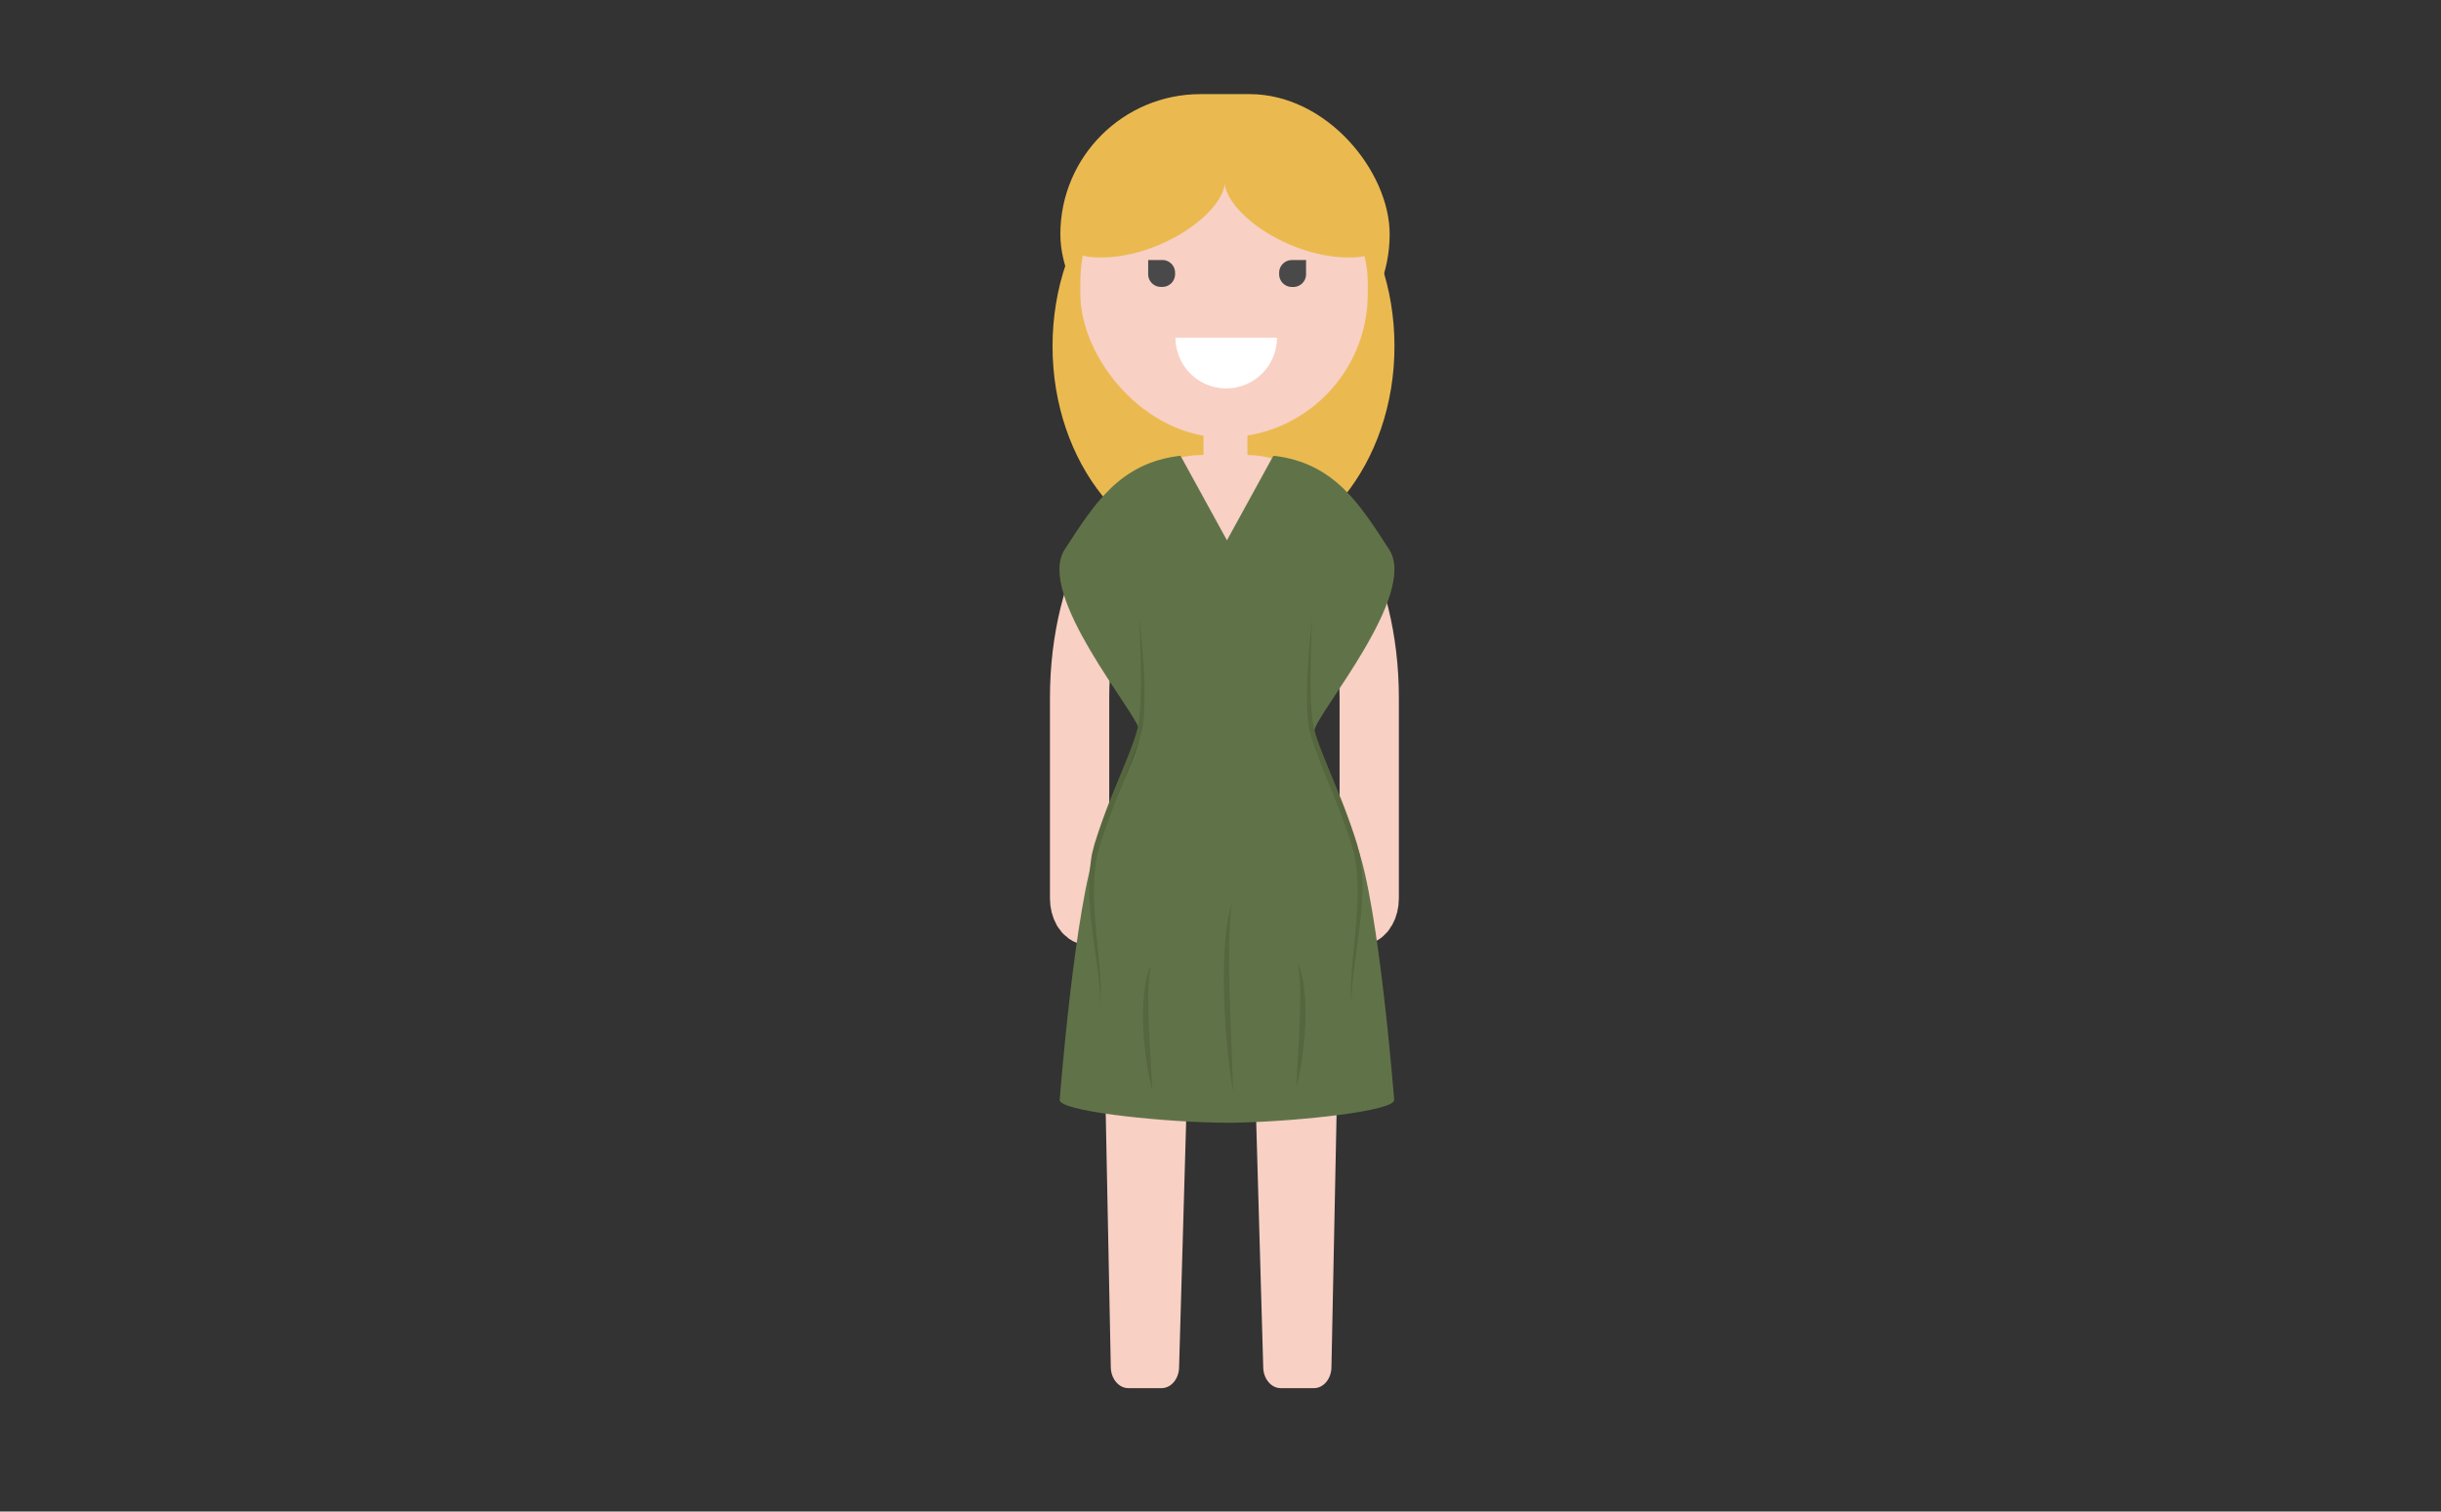 <svg xmlns="http://www.w3.org/2000/svg" viewBox="0 0 1276.44 790.63"><rect x="0" y="0" width="1276.44" height="790.63" fill="#333333" stroke="none"/><defs><style>.cls-1{fill:#f8d0c4;}.cls-2{fill:#eaba50;}.cls-3{fill:#fff;}.cls-4{fill:#49494a;}.cls-5{fill:none;stroke:#f8d0c4;stroke-miterlimit:10;stroke-width:31px;}.cls-6{fill:#607348;}.cls-7{fill:#56663e;}</style></defs><title>wear copy 5</title><g id="Layer_6" data-name="Layer 6"><path class="cls-1" d="M687.14,726.09H669.67c-5,0-9.11-5-9.11-11.08L653,451c0-6.09,11.69-11.08,16.7-11.08h17.47c5,0,14.42,5,14.42,11.08L696.24,715C696.24,721.1,692.15,726.09,687.14,726.09Z"/><path class="cls-1" d="M590,726.09h17.46c5,0,9.11-5,9.11-11.08l7.59-264c0-6.09-11.69-11.08-16.7-11.08H590c-5,0-14.42,5-14.42,11.08L580.85,715C580.85,721.1,585,726.09,590,726.09Z"/><rect class="cls-1" x="626.41" y="209.86" width="28.85" height="54.66" rx="12"/><ellipse class="cls-2" cx="639.79" cy="181.1" rx="89.4" ry="110.81"/><rect class="cls-2" x="554.48" y="49.23" width="172.2" height="146.58" rx="73.29"/><rect class="cls-1" x="564.92" y="72.45" width="150.31" height="156.39" rx="75.16"/><path class="cls-3" d="M614.69,176.64h53.05a0,0,0,0,1,0,0v0a26.53,26.53,0,0,1-26.53,26.53h0a26.53,26.53,0,0,1-26.53-26.53v0A0,0,0,0,1,614.69,176.64Z"/><path class="cls-2" d="M640.27,94.46c0,16.15,32.84,40.24,65.44,40.24,13.33,0,19.39-4.36,19.39-20.5s-30.41-39.47-63-39.47S640.27,78.32,640.27,94.46Z"/><path class="cls-2" d="M640.64,94.46c0,16.15-32.84,40.24-65.44,40.24-13.33,0-19.39-4.36-19.39-20.5s30.42-39.47,63-39.47S640.64,78.32,640.64,94.46Z"/><rect class="cls-2" x="598.32" y="61.82" width="75.92" height="25.81" rx="12"/><path class="cls-4" d="M600.4,136h7.41a6.66,6.66,0,0,1,6.66,6.66v.75a6.66,6.66,0,0,1-6.66,6.66h-.75a6.66,6.66,0,0,1-6.66-6.66V136A0,0,0,0,1,600.4,136Z"/><path class="cls-4" d="M675.55,136h.75a6.66,6.66,0,0,1,6.66,6.66v.75a6.66,6.66,0,0,1-6.66,6.66h-7.41a0,0,0,0,1,0,0v-7.41a6.66,6.66,0,0,1,6.66-6.66Z" transform="translate(1351.85 286.1) rotate(-180)"/><path class="cls-5" d="M710.74,479c2.89,0,5.25-4.1,5.25-9.11V365c0-61.34-28.93-111.52-64.3-111.52H628.84c-35.36,0-64.3,50.18-64.3,111.52V469.87c0,5,2.37,9.11,5.25,9.11"/><path class="cls-1" d="M626.37,241.74h32a61.45,61.45,0,0,1,61.45,61.45v.8a77.43,77.43,0,0,1-77.43,77.43h0A77.43,77.43,0,0,1,564.92,304v-.8a61.45,61.45,0,0,1,61.45-61.45Z"/><rect class="cls-1" x="629.32" y="220.26" width="22.98" height="31.55"/><polygon class="cls-1" points="560.42 314.95 601.38 385.91 683.32 385.91 724.28 314.95 560.42 314.95"/><path class="cls-6" d="M687.31,382.14c1.06-8.95,54.43-71.17,39.1-94.73s-28.53-45.25-60.23-49l-.08.06v-.06l-.51.47-24,43.74-24-43.74-.51-.47v.06l-.08-.06c-31.7,3.77-44.91,25.45-60.24,49s38,85.78,39.11,94.73-10.57,28.75-22.2,59.86-19.55,133.39-19.55,133.39c0,5.66,48.3,11,80.36,11.78h0c2.18.07,4.56.1,7.09.1s4.92,0,7.1-.1h0c32.06-.8,80.36-6.12,80.36-11.78,0,0-7.93-102.28-19.55-133.39S686.26,391.1,687.31,382.14Z"/><path class="cls-7" d="M595.72,322.69q.78,6.45,1.31,12.93t1,13a212.32,212.32,0,0,1,.15,26.1c0,1.09-.22,2.19-.33,3.28a29.57,29.57,0,0,1-.53,3.31,33.11,33.11,0,0,1-.79,3.23c-.28,1.07-.64,2.1-1,3.15-1.34,4.17-2.89,8.24-4.47,12.29-3.19,8.07-6.53,16-9.58,24.12-1.52,4-3,8.08-4.41,12.16-.72,2-1.36,4.09-2,6.14l-.8,3.05a26.64,26.64,0,0,0-.71,3.09c-1.61,8.33-1.65,17-1.29,25.55s1.36,17.21,2.18,25.84q.61,6.46,1,13a74.26,74.26,0,0,1-.32,13c.37-8.67-.92-17.25-2.12-25.81s-2.43-17.17-3.05-25.86a106.82,106.82,0,0,1,.83-26.23c.1-.55.15-1.1.29-1.64l.42-1.61.83-3.23c.68-2.07,1.31-4.16,2-6.21,1.37-4.13,2.87-8.21,4.39-12.28,3.12-8.12,6.49-16.12,9.75-24.11,1.64-4,3.23-8,4.61-12.06a63.28,63.28,0,0,0,1.8-6.11,30.67,30.67,0,0,0,.58-3.09c.13-1,.33-2.09.4-3.16a244.22,244.22,0,0,0,.71-25.84C596.47,340,596.08,331.35,595.72,322.69Z"/><path class="cls-7" d="M686.2,322.69c-.37,8.66-.76,17.31-.81,26a244.22,244.22,0,0,0,.71,25.84c.07,1.07.27,2.11.4,3.16a28.11,28.11,0,0,0,.59,3.09,60.49,60.49,0,0,0,1.79,6.11c1.38,4,3,8.06,4.61,12.06,3.26,8,6.63,16,9.75,24.11,1.52,4.07,3,8.15,4.39,12.28.71,2.05,1.34,4.14,2,6.21l.84,3.23.41,1.61c.14.54.19,1.09.29,1.64a106.82,106.82,0,0,1,.83,26.23c-.62,8.69-1.88,17.28-3,25.86s-2.49,17.14-2.12,25.81a75.25,75.25,0,0,1-.32-13c.24-4.34.58-8.67,1-13,.82-8.63,1.77-17.23,2.18-25.84s.32-17.22-1.29-25.55a24.73,24.73,0,0,0-.71-3.09l-.8-3.05c-.68-2.05-1.32-4.11-2-6.14-1.37-4.08-2.89-8.12-4.41-12.16C697.39,416,694.05,408,690.86,400c-1.58-4-3.13-8.12-4.47-12.29-.32-1.05-.68-2.08-.95-3.15a30.48,30.48,0,0,1-.8-3.23,29.57,29.57,0,0,1-.53-3.31c-.11-1.09-.29-2.19-.33-3.28a212.32,212.32,0,0,1,.15-26.1q.39-6.5,1-13T686.2,322.69Z"/><path class="cls-7" d="M644.77,570.8c-1.42-8.13-2.38-16.32-3.14-24.53s-1.24-16.44-1.52-24.68-.2-16.51.29-24.76,1.34-16.55,3.77-24.47a178.54,178.54,0,0,0-1.43,24.55c0,2,0,4.09,0,6.14s0,4.1.07,6.15l.1,6.15.19,6.15c.08,4.1.25,8.2.4,12.31l.45,12.31C644.28,554.33,644.59,562.55,644.77,570.8Z"/><path class="cls-7" d="M602.5,570.23a135.83,135.83,0,0,1-3.14-16.2c-.79-5.44-1.25-10.93-1.53-16.43a123.61,123.61,0,0,1,.3-16.55c.51-5.48,1.37-11.09,3.77-16.11a78.58,78.58,0,0,0-1.43,16.23c0,1.36,0,2.71,0,4.07s0,2.72.07,4.08l.1,4.07.19,4.08c.08,2.72.25,5.44.4,8.16l.45,8.17C602,559.26,602.31,564.72,602.5,570.23Z"/><path class="cls-7" d="M677.88,568.84c.18-5.5.5-11,.82-16.42l.45-8.17c.15-2.72.32-5.44.4-8.16l.19-4.08.1-4.08c.07-1.36,0-2.71.07-4.07s0-2.72,0-4.07a79.92,79.92,0,0,0-1.43-16.23c2.4,5,3.26,10.63,3.77,16.11a122,122,0,0,1,.29,16.55c-.28,5.5-.74,11-1.52,16.43A139.76,139.76,0,0,1,677.88,568.84Z"/></g></svg>
